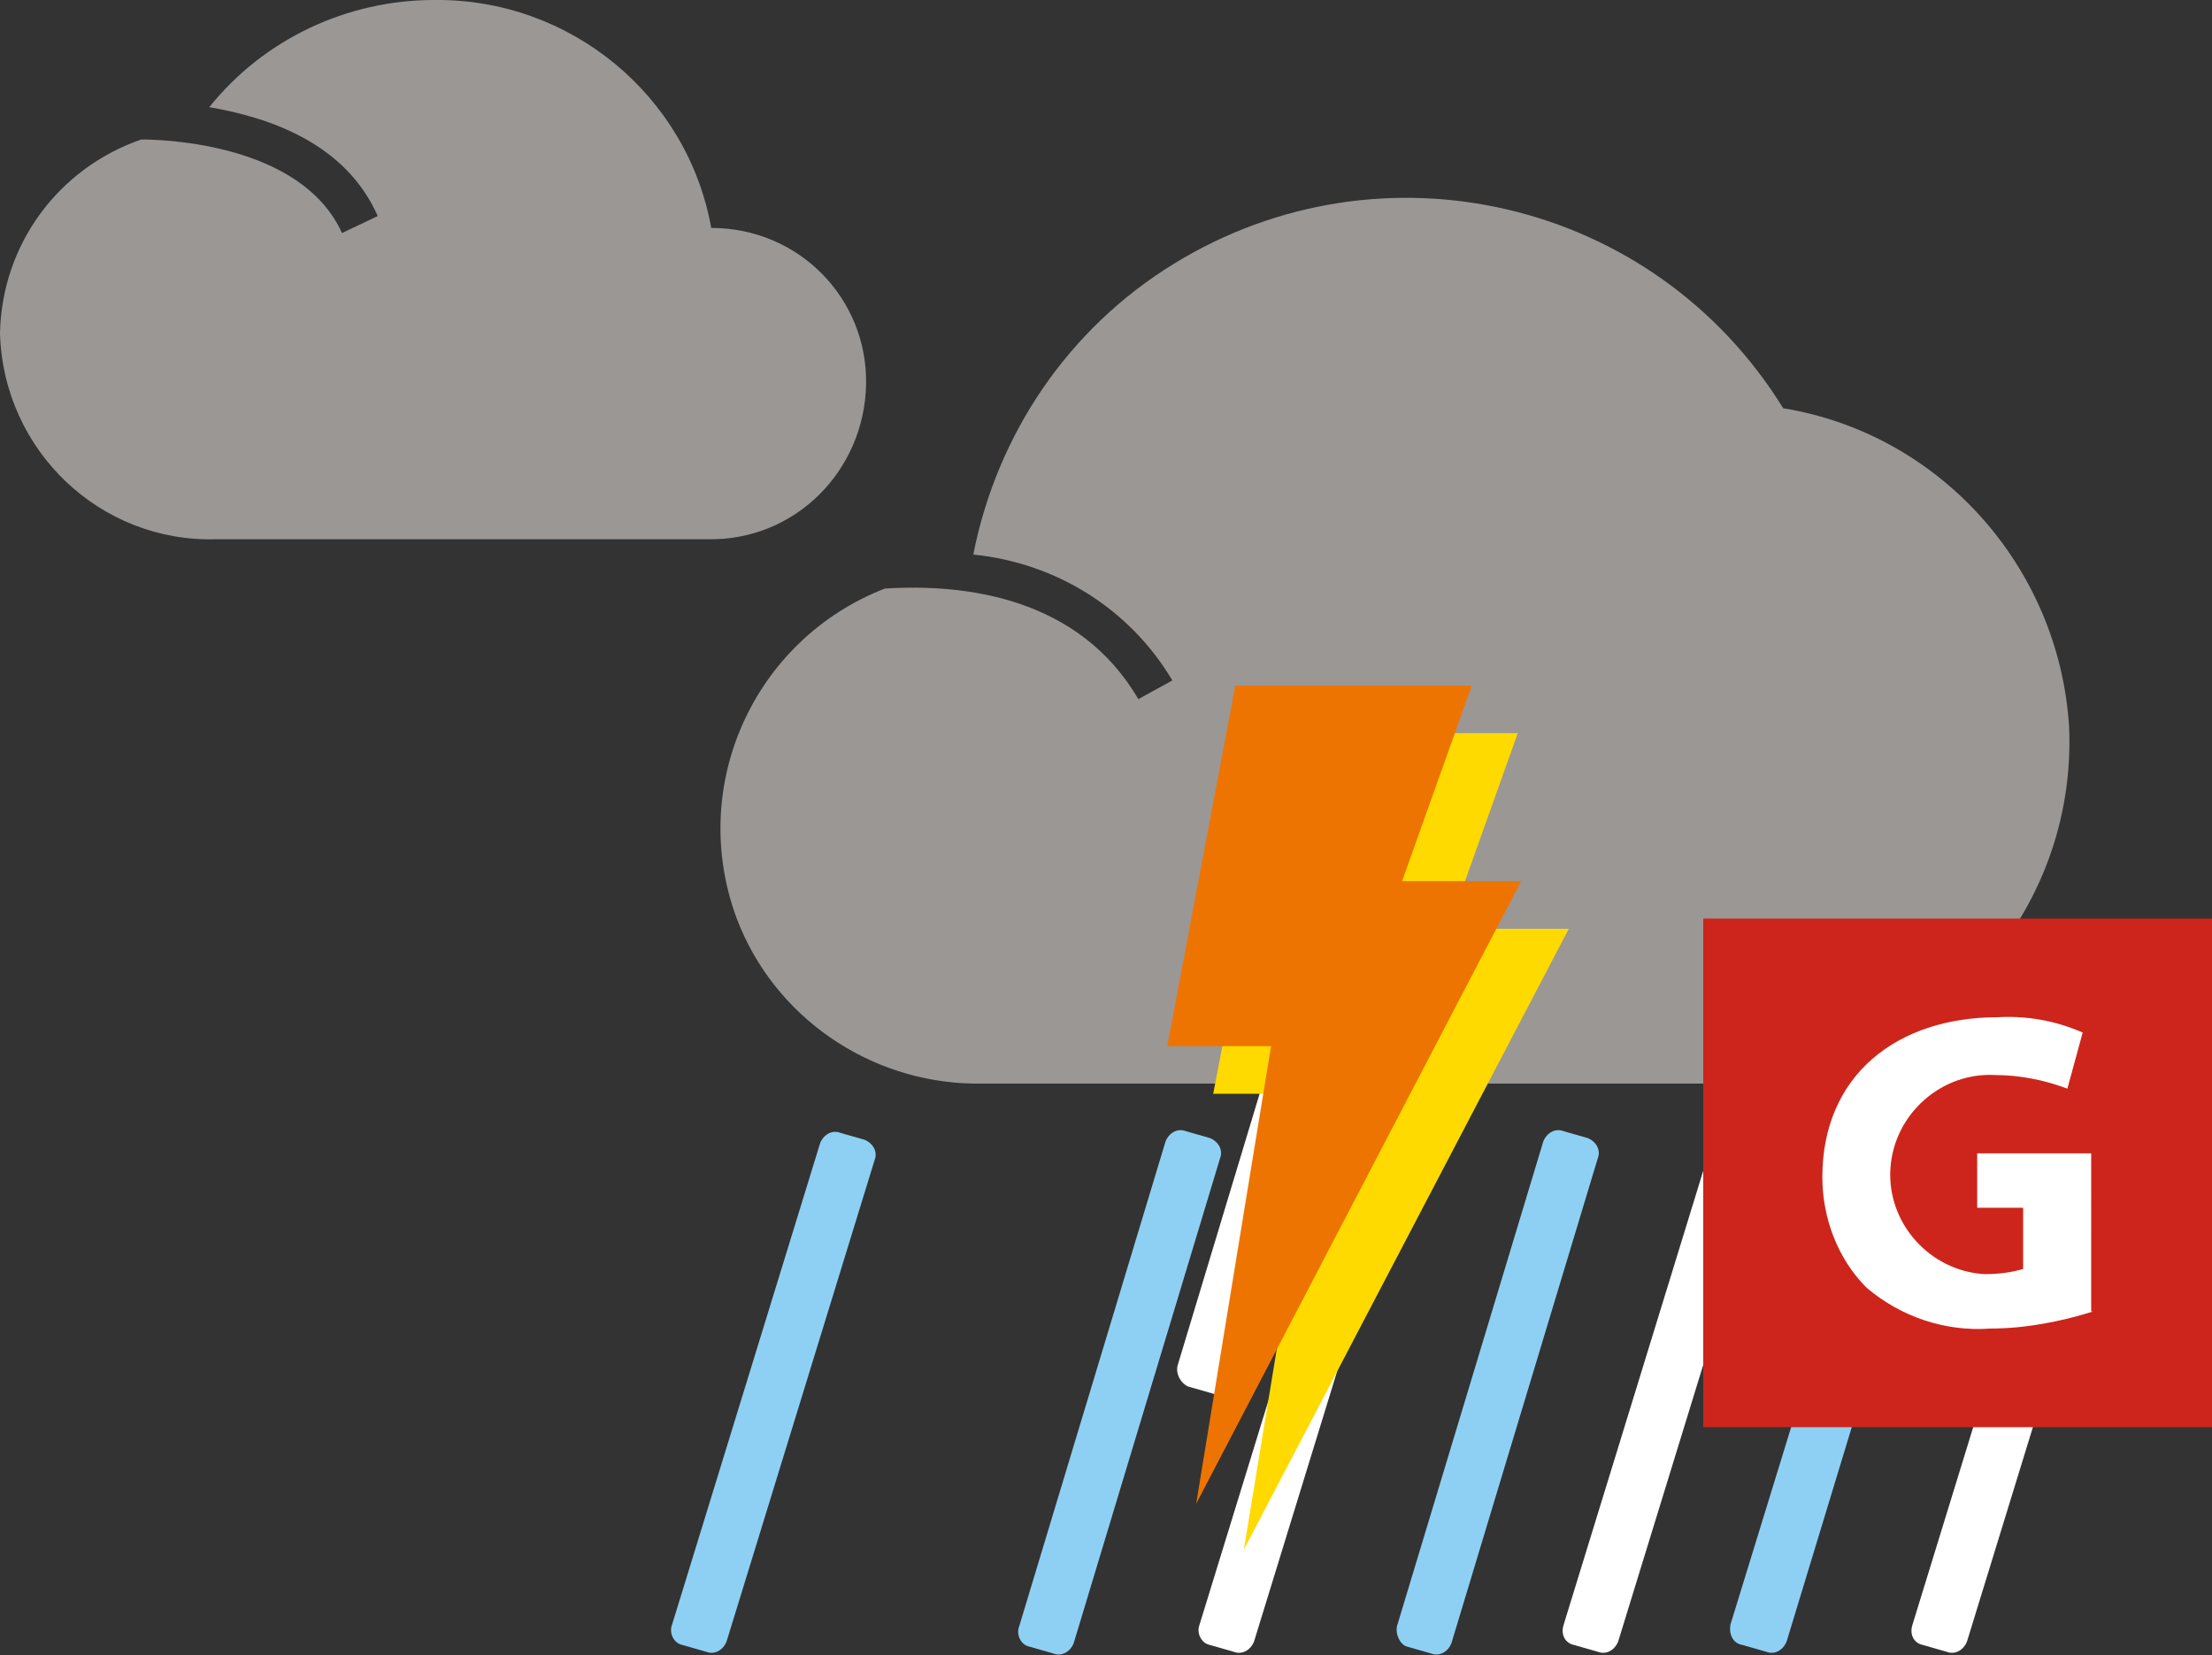 <?xml version="1.0" encoding="utf-8"?>
<!-- Generator: Adobe Illustrator 24.3.0, SVG Export Plug-In . SVG Version: 6.00 Build 0)  -->
<svg version="1.1" id="Calque_1" xmlns="http://www.w3.org/2000/svg" xmlns:xlink="http://www.w3.org/1999/xlink" x="0px" y="0px"
	 viewBox="0 0 130 97.3" style="enable-background:new 0 0 130 97.3;" xml:space="preserve">
<rect x="0" y="0" width="130" height="97.3" fill="#333333" stroke="none"/>
<style type="text/css">
	.st0{fill:#8ED0F3;}
	.st1{fill:#FFFFFF;}
	.st2{fill:#9B9795;}
	.st3{fill:#FEDA00;}
	.st4{fill:#EE7402;}
	.st5{fill:#CD251B;}
</style>
<g>
	<path class="st0" d="M59.9,95.6l8.6-28.5c0.2-0.5,0.7-0.8,1.2-0.6l1.4,0.4c0.5,0.2,0.8,0.7,0.6,1.2l-8.6,28.5
		c-0.2,0.5-0.7,0.8-1.2,0.6l-1.4-0.4C60,96.7,59.7,96.1,59.9,95.6z"/>
	<path class="st0" d="M82.1,95.6l8.6-28.5c0.2-0.5,0.7-0.8,1.2-0.6l1.4,0.4c0.5,0.2,0.8,0.7,0.6,1.2l-8.6,28.5
		c-0.2,0.5-0.7,0.8-1.2,0.6l-1.4-0.4C82.3,96.7,82,96.1,82.1,95.6z"/>
	<path class="st0" d="M39.5,95.5l8.7-28.3c0.2-0.5,0.7-0.8,1.2-0.6l1.4,0.4c0.5,0.2,0.8,0.7,0.6,1.2l-8.7,28.3
		c-0.2,0.5-0.7,0.8-1.2,0.6l-1.4-0.4C39.6,96.6,39.3,96,39.5,95.5z"/>
	<path class="st0" d="M101.7,95.5l8.7-28.3c0.2-0.5,0.7-0.8,1.2-0.6L113,67c0.5,0.2,0.8,0.7,0.6,1.2L105,96.5
		c-0.2,0.5-0.7,0.8-1.2,0.6l-1.4-0.4C101.8,96.6,101.6,96,101.7,95.5z"/>
	<path class="st1" d="M70.5,95.5l8.7-28.3c0.2-0.5,0.7-0.8,1.2-0.6l1.4,0.4c0.5,0.2,0.8,0.7,0.6,1.2l-8.7,28.3
		c-0.2,0.5-0.7,0.8-1.2,0.6l-1.4-0.4C70.6,96.6,70.3,96,70.5,95.5z"/>
	<path class="st1" d="M91.9,95.5l8.7-28.3c0.2-0.5,0.7-0.8,1.2-0.6l1.4,0.4c0.5,0.2,0.8,0.7,0.6,1.2l-8.7,28.3
		c-0.2,0.5-0.7,0.8-1.2,0.6l-1.4-0.4C92,96.6,91.7,96.1,91.9,95.5z"/>
	<path class="st1" d="M69.2,80.3l8.6-28.5c0.2-0.5,0.7-0.8,1.2-0.6l1.4,0.4c0.5,0.2,0.8,0.7,0.6,1.2l-8.6,28.5
		c-0.2,0.5-0.7,0.8-1.2,0.6l-1.4-0.4C69.4,81.3,69.1,80.8,69.2,80.3z"/>
	<path class="st1" d="M112.4,95.5l8.7-28.3c0.2-0.5,0.7-0.8,1.2-0.6l1.4,0.4c0.5,0.2,0.8,0.7,0.6,1.2l-8.7,28.3
		c-0.2,0.5-0.7,0.8-1.2,0.6l-1.4-0.4C112.5,96.6,112.2,96.1,112.4,95.5z"/>
	<path class="st2" d="M104.8,24C97.2,11.7,81.2,8,69,15.5c-6.2,3.8-10.4,10-11.8,17.1c4.9,0.5,9.2,3.2,11.7,7.4l-2,1.1
		c-3.5-6-10.2-6.8-14.9-6.5c-7.7,3-11.6,11.6-8.7,19.4c2.2,5.8,7.8,9.6,13.9,9.7h45.4c11-0.6,19.5-10,19-21
		C121,33.3,114,25.5,104.8,24L104.8,24z"/>
	<path class="st2" d="M41.8,13.4C40.4,5.6,33.5-0.1,25.5,0c-5.1,0-10,2.3-13.2,6.3c3.5,0.6,8,2.1,9.9,6.4l-2.1,1
		C17.7,8.4,9.5,8.2,8.3,8.2C3.4,9.9,0.1,14.4,0,19.6c0.2,6.9,5.9,12.3,12.7,12.1h28.9c5.1,0.1,9.2-4,9.3-9.1
		C51,17.6,47,13.4,41.8,13.4L41.8,13.4L41.8,13.4z"/>
	<polygon class="st3" points="75.4,43.1 89.2,43.1 85.1,54.6 92.2,54.6 73.1,91.1 77.5,64.3 71.3,64.3 	"/>
	<polygon class="st4" points="72.6,40.3 86.5,40.3 82.4,51.8 89.4,51.8 70.3,88.4 74.7,61.5 68.6,61.5 	"/>
	<rect x="100.1" y="54" class="st5" width="29.9" height="29.9"/>
	<path class="st1" d="M123,77.1c-1.9,0.6-4,1-6,1c-2.7,0.2-5.3-0.7-7.3-2.4c-1.7-1.7-2.6-4.1-2.6-6.5c0-6,4.4-9.4,10.3-9.4
		c1.7-0.1,3.4,0.2,5,0.9l-0.9,3.3c-1.3-0.5-2.8-0.8-4.2-0.8c-3.2-0.2-6,2.3-6.2,5.5c-0.2,3.2,2.3,6,5.5,6.2c0,0,0.1,0,0.1,0
		c0.8,0,1.5-0.1,2.2-0.3v-3.6h-2.7v-3.2h6.7V77.1z"/>
</g>
</svg>
